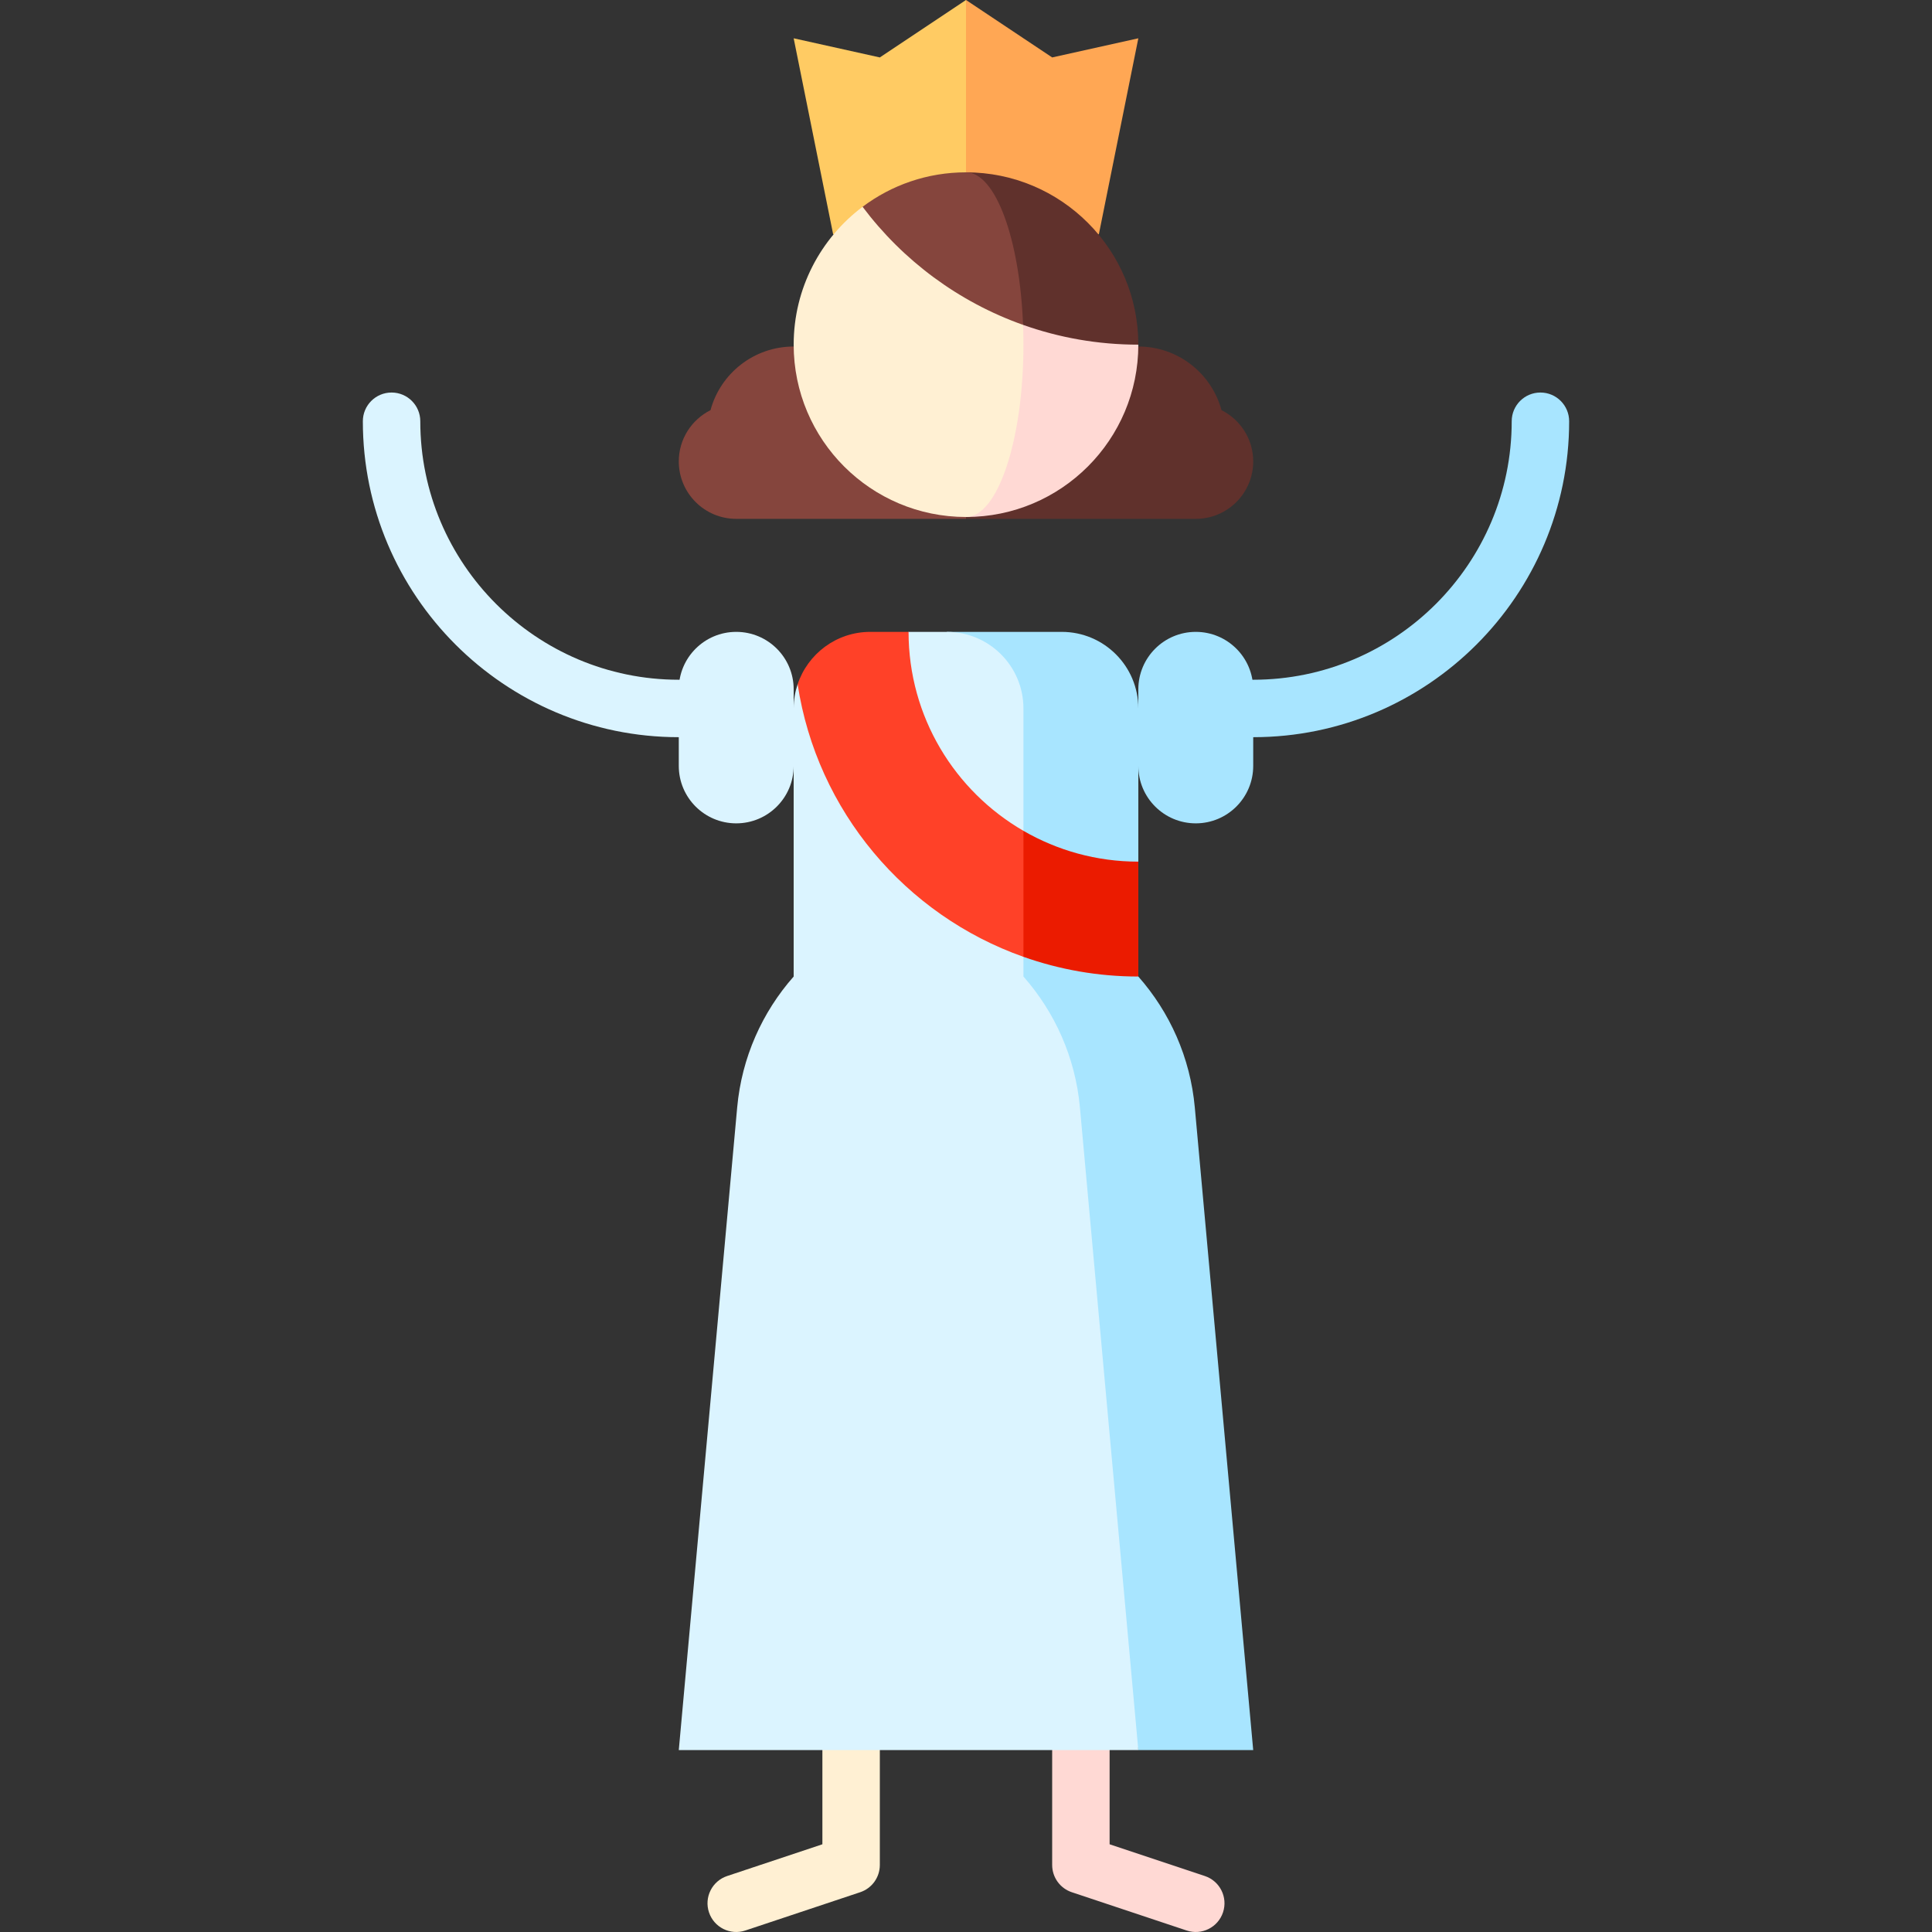<svg id="Capa_1" enable-background="new 0 0 504.5 504.5" height="512" viewBox="0 0 504.5 504.5" width="512" xmlns="http://www.w3.org/2000/svg"><rect x="0" y="0" width="504.5" height="504.5" fill="#333333" stroke="none"/><g><path d="m214.75 285v196.592l-24.87 8.29c-3.93 1.31-6.053 5.557-4.744 9.487 1.31 3.93 5.559 6.054 9.487 4.744l29.998-10c3.063-1.021 5.128-3.887 5.128-7.115v-201.998z" fill="#fff0d3"/><path d="m289.75 285v196.592l24.87 8.29c3.93 1.31 6.053 5.557 4.744 9.487-1.31 3.93-5.559 6.054-9.487 4.744l-29.998-10c-3.063-1.021-5.128-3.887-5.128-7.115v-201.998z" fill="#ffd9d4"/><path d="m177.25 177.5c-37.22 0-67.5-30.28-67.5-67.5 0-4.142-3.357-7.5-7.5-7.5s-7.5 3.358-7.5 7.5c0 45.491 37.01 82.5 82.5 82.5h15v-15z" fill="#dbf4ff"/><path d="m402.25 102.5c-4.143 0-7.5 3.358-7.5 7.5 0 37.22-30.28 67.5-67.5 67.5h-15v15h15c45.49 0 82.5-37.009 82.5-82.5 0-4.142-3.358-7.5-7.5-7.5z" fill="#a8e5ff"/><path d="m297.25 10-22.5 5-22.5-15-15 61.189h49.69z" fill="#ffa754"/><path d="m229.75 15-22.5-5 10.31 51.189h34.69v-61.189z" fill="#ffcb63"/><path d="m207.25 90.488c-10.391 0-19.132 7.045-21.718 16.618-4.906 2.462-8.282 7.518-8.282 13.382 0 8.284 6.716 15 15 15h60v-45z" fill="#85453d"/><path d="m318.968 107.107c-2.586-9.573-11.327-16.618-21.718-16.618h-45v45h60c8.284 0 15-6.716 15-15 0-5.865-3.376-10.921-8.282-13.382z" fill="#60312c"/><path d="m266.342 74.547-14.092 60.453c24.853 0 45-20.147 45-45z" fill="#ffd9d4"/><path d="m267.25 90c0-5.429-.321-10.634-.908-15.453l-41.095-20.546c-10.927 8.21-17.997 21.278-17.997 35.999 0 24.853 20.147 45 45 45 8.284 0 15-20.147 15-45z" fill="#fff0d3"/><path d="m252.25 45 14.899 39.832c9.412 3.341 19.542 5.168 30.101 5.168 0-24.853-20.147-45-45-45z" fill="#60312c"/><path d="m252.25 45c-10.132 0-19.481 3.35-27.003 9.002 10.532 14.02 25.066 24.856 41.901 30.831-.854-22.418-7.197-39.833-14.898-39.833z" fill="#85453d"/><path d="m192.25 165c-8.284 0-15 6.716-15 15v20c0 8.284 6.716 15 15 15s15-6.716 15-15l15-15h-15v-5c0-8.285-6.716-15-15-15z" fill="#dbf4ff"/><path d="m312.25 165c8.284 0 15 6.716 15 15v20c0 8.284-6.716 15-15 15s-15-6.716-15-15l-15-15h15v-5c0-8.285 6.716-15 15-15z" fill="#a8e5ff"/><path d="m311.998 289.177c-1.186-13.05-6.555-24.888-14.749-34.177v-70c0-11.046-8.954-20-20-20h-30v90l50 202h30z" fill="#a8e5ff"/><path d="m281.998 289.177c-1.186-13.05-6.555-24.888-14.749-34.177v-70c0-11.046-8.954-20-20-20h-10l-28.966 13.684c-.662 1.987-1.034 4.106-1.034 6.316v70c-8.194 9.289-13.563 21.127-14.749 34.177l-15.25 167.823h120z" fill="#dbf4ff"/><path d="m297.25 225c-10.933 0-21.173-2.938-30-8.047l-15 16.451 15 16.451c9.386 3.319 19.477 5.145 30 5.145z" fill="#eb1b00"/><path d="m237.25 165h-10.002c-8.835.001-16.318 5.738-18.964 13.684 5.052 33.119 28.165 60.28 58.966 71.171v-32.902c-17.929-10.376-30-29.748-30-51.953z" fill="#ff4128"/></g></svg>